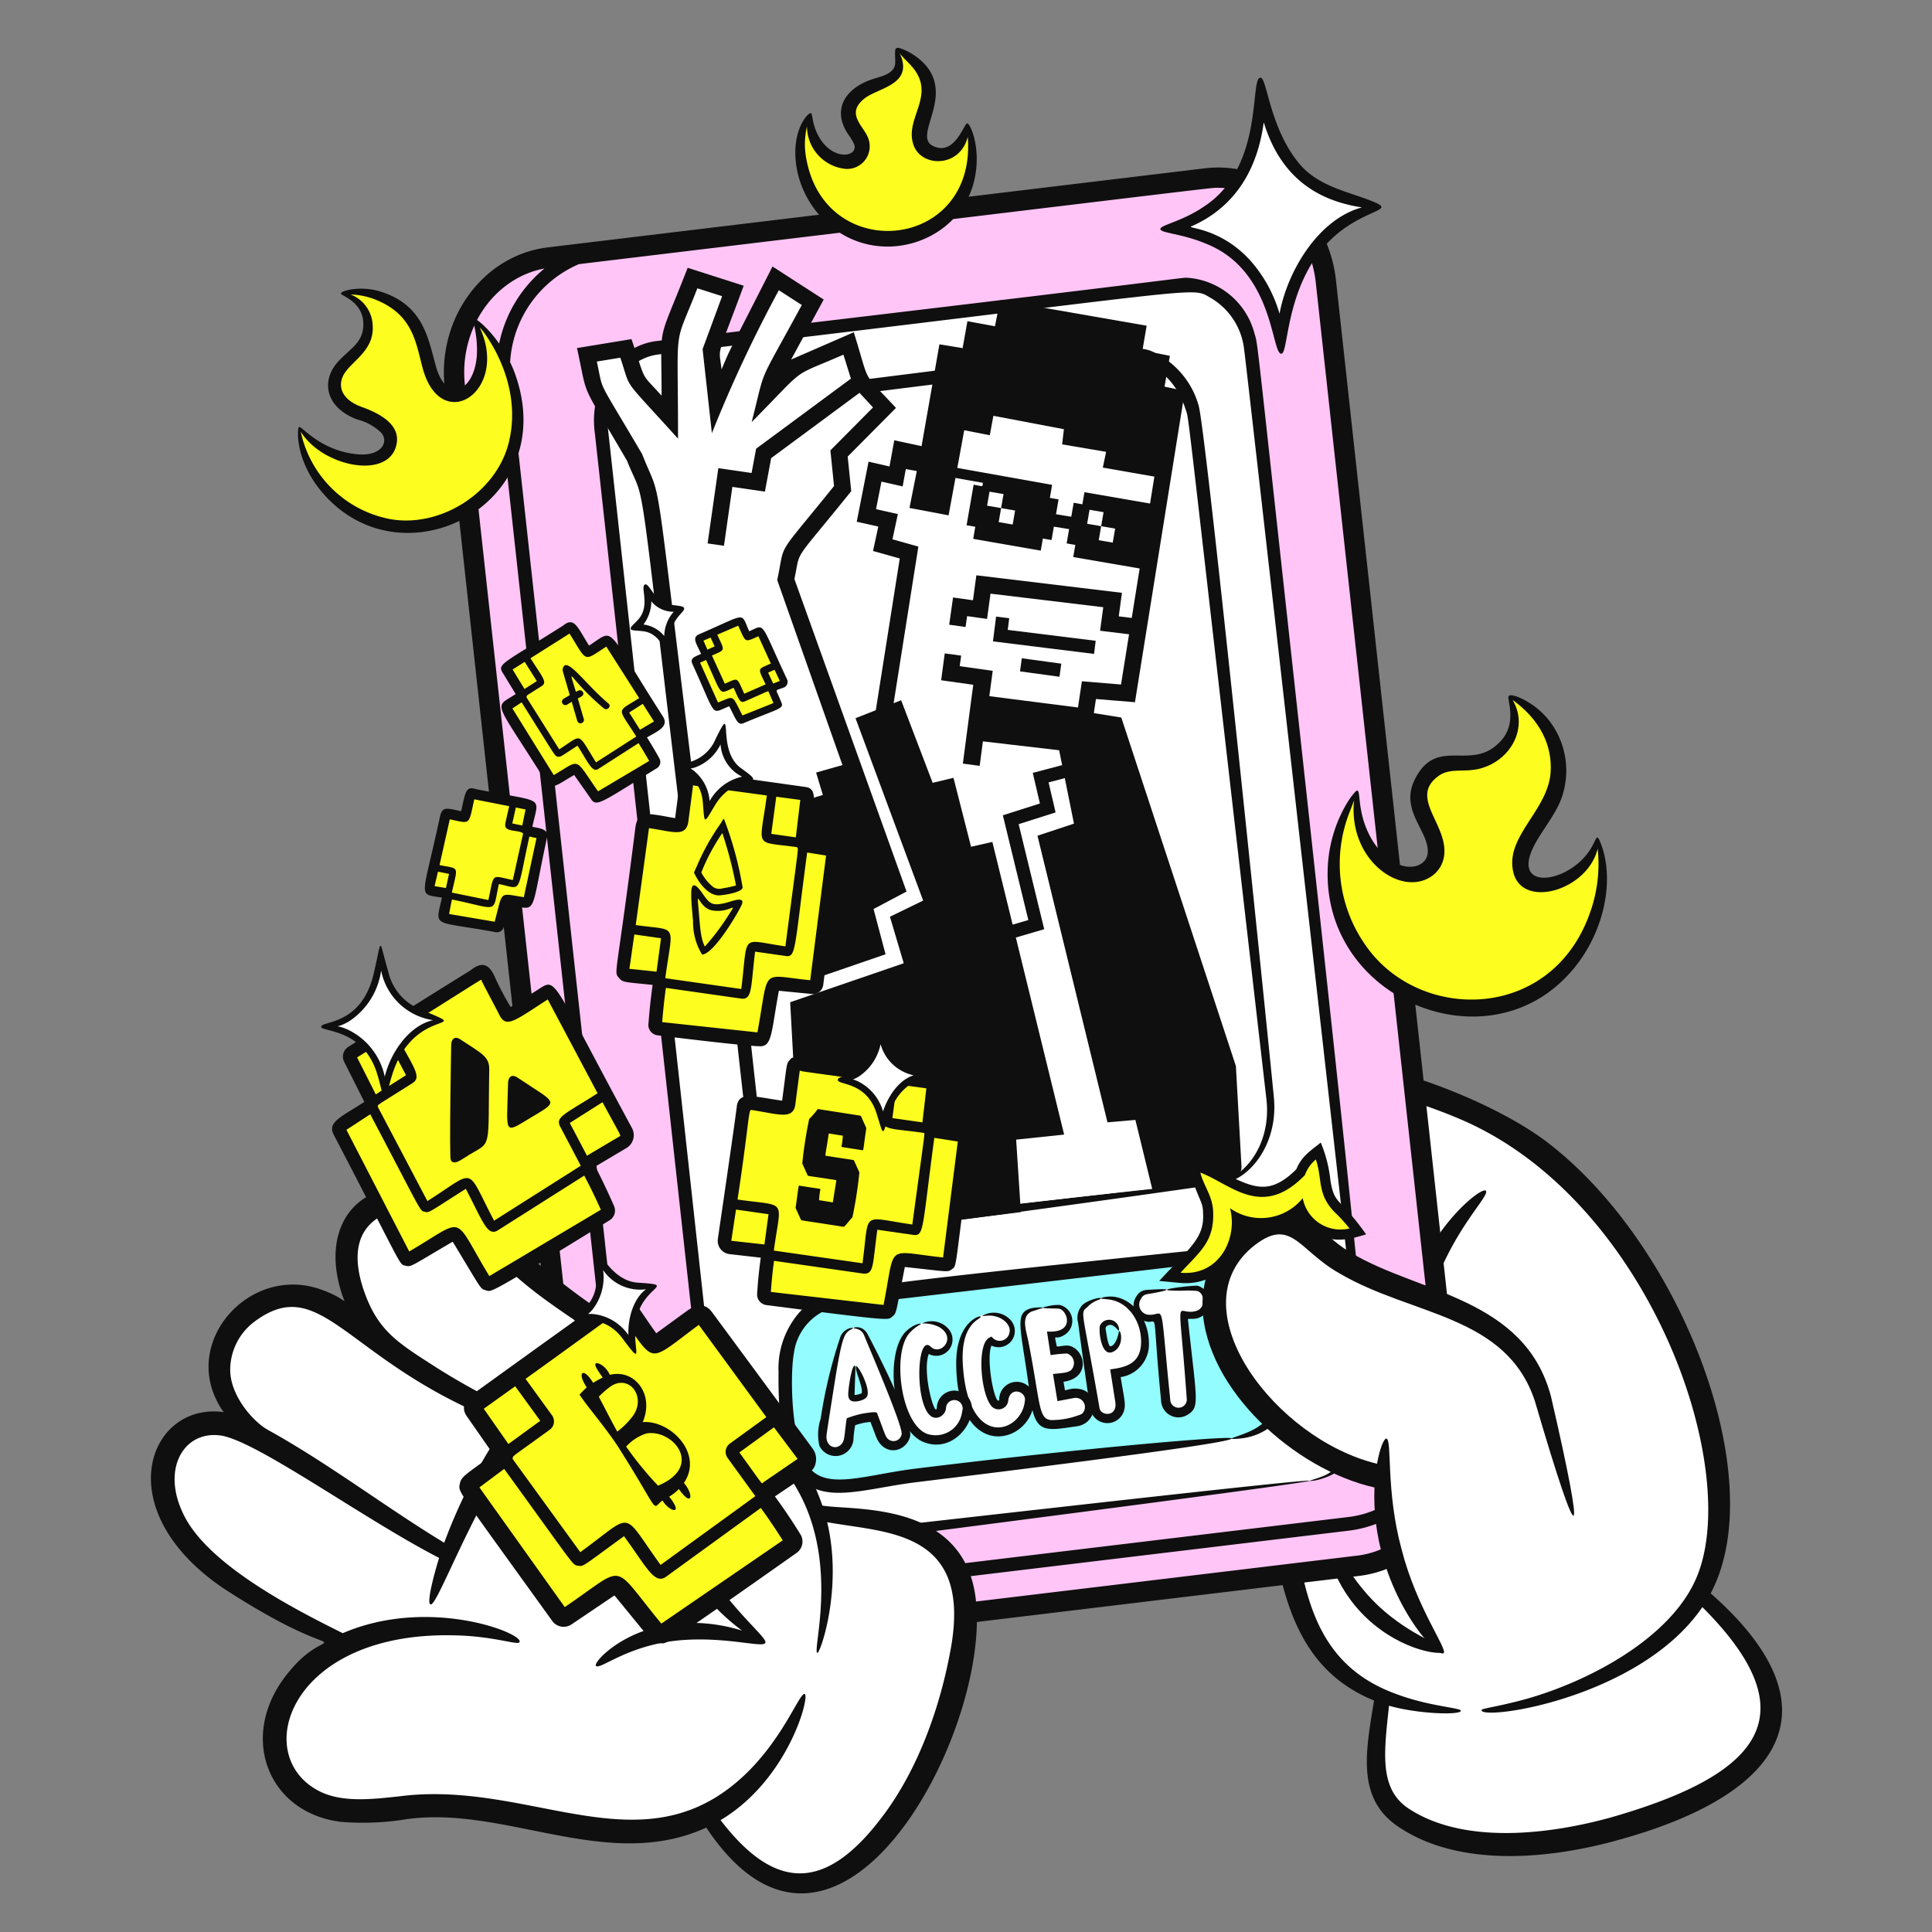 <svg xmlns="http://www.w3.org/2000/svg" width="320" height="320" fill="none"><rect width="100%" height="100%" fill="#808080" stroke="none"/><path fill="#fff" d="M279.345 226.08c1.488 4.584 5.6 21.06 5.134 29.471-.32 5.968-2.585 7.829-2.496 8.734.09.906 2.989 3.36 4.551 4.931 7.105 7.156 7.726 15.832 4.046 21.44-4 6.08-16.464 11.29-23.95 12.466-7.143 1.12-29.148 7.403-37.864-5.237-1.732-2.512-.996-5.534.056-14.366.297-2.509-.268-3.021-1.89-3.808-14.136-6.859-12.03-18.141-14.28-26.704-1.87-7.119-1.838-7.184-2.24-7.776-3.294-4.776-24.16-14.05-23.165-23.696.531-5.12 3.821-7.387 4.032-8.096.2-.677-12.32-15.04 8.493-18.315-1.03-5.175-7.613-9.82 5.066-17.311 3.947-2.331 9.6-1.497 14.176-1.171 6.625.48 12.96 2.789 19.2 5.083 6.841 2.519 9.401 3.613 18.848 10.986 10.137 7.929 18.102 20.502 22.283 33.369z"/><path fill="#0F0F0F" d="M226.39 268.035c-5.731-5.395-7.102-12.394-6.24-12.64.8-.227 2.837 5.574 8.16 10.595 5.323 5.021 11.247 6.704 11.069 7.512-.168.784-7.029.143-12.989-5.467z"/><path fill="#0F0F0F" d="M283.339 263.907c10.135-19.061-5.013-58.147-27.381-74.951-12.531-9.347-43.128-19.638-55.36-11.052a11.551 11.551 0 0 0-4.888 13.139c1.336 3.941 2.532 2.453-.768 3.313-9.075 2.356-12.622 11.909-5.664 18.807-4.664 3.253-4.246 9.894-1.699 14.953 4.431 8.96 21.522 15.752 22.213 19.866 2.054 13.459 3.605 27.917 17.794 33.677-1.421 8.693-2.959 16.411 4.278 21.073 9.946 6.549 24.63 5.272 36.269 2.004 27.766-7.664 36.393-22.167 15.206-40.829zm-16.261 37.043c-10.476 2.946-24.339 4.515-33.379-1.147-5.31-3.2-4.51-9.17-3.633-17.28 4.867 1.398 11.896 1.571 11.896.835.009-.517-5.143-.68-10.8-2.81-14.56-5.35-15.52-18.628-17.565-33.18-1.13-7.055-18.25-12.508-22.626-20.951-2.013-3.91-2.72-8.817 1.232-11.008a25.58 25.58 0 0 0 8.32 2.829l.583-2.461c-5.01-1.461-9.959-3.512-11.533-8.515-1.431-4.245 2.07-8.064 6.349-9.12 9.36-2.342 28.912 6.56 39.99 10.36a36.593 36.593 0 0 0-2.458 6.08l3.226.978c3.52-11.653 10.213-17.49 9.418-18.333-.512-.568-5.309 3.04-8.932 9.029-8.14-3.645-16.14-7.546-24.836-10.12-3.821-1.096-16.556-1.879-12.72-11.079 5.014-12.086 31.768-4.467 43.569.899 30.49 14.037 45.567 57.92 37.695 75.621-4.32 9.786-17.562 16.823-27.882 19.767-4.826 1.356-7.642 1.6-7.616 1.92.032 1.76 26.266-1.94 36.587-17.077 17.898 17.897 9.635 27.68-14.885 34.763z"/><path fill="#FFC5F6" d="M74.914 65.224c-.835-8.069 2.922-16.744 9.974-20.744 9.362-5.315 25.676-3.19 75.232-9.858 19.266-2.592 26.53-4.832 35.658-5.368 10.683-.627 13.046 2.571 16.747 4.931 5.023 3.2 7.122 11.872 7.978 17.773l20.427 192.506s-3.539 9.217-7.851 11.584c-4.312 2.366-115.96 16.048-115.96 16.048s-15.066 1.998-18.781-9.711c-2.747-8.67-1.98 11.901-23.424-197.161z"/><path fill="#fff" d="M99.969 74.504c-2.08-7.058 1.158-13.703 6.701-15.901 4.916-1.949 11.865-2.42 85.528-11.056 0 0 9.856-1.451 12.31 3.752 3.68 7.803 2.547 4.32 21.784 180.461.656 6.001-2.35 11.987-8.73 13.4-.337.075 3.256-.375-87.496 10.577 0 0-6.62-.019-8.56-4-3.844-7.897-.718 12.167-21.537-177.233z"/><path fill="#0F0F0F" d="m242.24 237.841-20.96-191.42c-1.253-11.436-10.911-19.84-21.722-18.544L90.772 40.968c-10.697 1.28-18.376 11.68-17.12 23.181l20.96 191.421c1.154 10.541 9.519 18.675 19.52 18.675 1.615 0-5.449.8 110.984-13.224 10.701-1.288 18.381-11.688 17.124-23.181zM95.884 43.751C206.798 30.4 200.353 31.11 201.75 31.11c8.392 0 15.227 6.943 16.182 15.67l20.608 188.24c-.969 8.384-7.102 15.268-15.18 16.241l-99.431 11.967c-9.697 1.163-18.161-6.516-19.269-16.64L84.624 63.572a18.88 18.88 0 0 1 11.26-19.824v.002zM224.718 257.67l-108.787 13.098c-9.021 1.085-16.931-6.08-17.97-15.563L77.004 63.784c-1.017-9.303 4.83-17.74 13.18-19.314a21.678 21.678 0 0 0-7.794 19.347l20.037 183.024c1.245 11.37 10.838 19.943 21.769 18.624l99.432-11.966a19.556 19.556 0 0 0 9.177-3.79 19.56 19.56 0 0 0 6.131-7.81c-.677 8.107-6.495 14.846-14.218 15.776v-.005z"/><path fill="#0F0F0F" d="M213.142 101.656c-5.179-47.22-4.8-44.496-5.358-46.423a12.386 12.386 0 0 0-11.04-9.22c-1.46-.036 4.604-.449-87.967 10.471-6.381.752-11.281 7.412-10.26 15.183 0 0 18.559 168.929 19.116 173.569a13.231 13.231 0 0 0 8.752 11.048c2.282.569 4.665.595 6.959.079.16-.018 83.68-10.709 83.625-11.112-.057-.463-84.64 9.344-87.053 9.44-5.353.205-9.572-4.571-10.156-9.738a531708.947 531708.947 0 0 1-19.015-173.531c-.877-6.752 3.264-12.112 8.296-12.707 93.323-11.051 87.967-11.331 91.541-9.341a11.302 11.302 0 0 1 5.494 8.603c.05.371-.608-6.326 19.696 174.019a12.089 12.089 0 0 1-6.009 12.212c-1.667.824-4.075 1.241-2.02 1.019a10.775 10.775 0 0 0 8.161-6.965c1.484-3.651 2.705 4.406-12.762-136.608v.002z"/><path fill="#0F0F0F" d="M198.523 67.139a13.978 13.978 0 0 0-6.56-8.35c-3.904-2.053-1.079-1.826-70.109 6.742-4.952.616-8.533 5.032-9.542 9.997a19.89 19.89 0 0 0-.098 6.997c12.87 117.454 12.016 110.432 12.826 112.94 2.2 6.81 7.502 9.834 11.83 9.381 12.787-1.341 61.144-8.139 62.547-8.384 13.631-2.366-40.677 4.229-62.72 6.32-3.446.32-7.753-2.187-9.584-7.968-.699-2.208.346 5.815-12.669-112.536a17.995 17.995 0 0 1 .061-6.283c.8-3.96 3.584-7.722 7.616-8.234 68.448-8.675 64.867-7.944 66.029-7.82 3.2.34 6.642 2.908 8.227 7.873.651 2.039-.358-4.982 13.381 114.24.72 6.24-2.302 11.397-6.206 13.168-1.231.557-2.916.885-1.448.763 4.302-.107 9.609-5.98 8.905-14.048-.305-3.515-11.237-110.89-12.486-114.798z"/><path fill="#92FCFF" d="M130.303 229.812c0-19.649 3.985-12.555 69.661-21.86a10.02 10.02 0 0 1 5.308.203c12.495 5.289 12 26.409.3 29.744-3.16.901 5.584-.901-64.565 8.16 0 0-7.023 1.713-8.669-3.551a40.62 40.62 0 0 1-2.035-12.696z"/><path fill="#fff" d="M149.84 235.94c-.283-.623-.688-1.186-.936-1.823-.383-.981-.373-2.08-.752-3.064a20.555 20.555 0 0 0-1.36-2.355c-1.074-1.965-2.843-9.086-5.482-8.829-2.421.235-3.2 6.735-3.101 6.547-.062.16-2.4 10.191-1.875 12.136.632 2.3 3.239 2.447 4.173.053 1.539-3.947-1.392-2.926 3.531-3.91.632-.127.821.054.912.712.912 6.523 6.375 3.793 4.89.533zm-6.49-5.28c-.275 1.016-2.483 1.8-2.437-.81-.004-1.192.19-2.376.575-3.504a.26.26 0 0 1 .112-.09c.044-.02.093-.027.141-.02a.263.263 0 0 1 .214.174c.445 1.227 1.749 2.936 1.395 4.25z"/><path fill="#fff" d="M151.425 236.96a4.918 4.918 0 0 0 4.521 1.524 4.897 4.897 0 0 0 3.68-3.04c1.578-3.46-1.613-5.404-3.081-3.964-.925.907-.716 3.28-1.749 2.451-2.623-2.104-1.895-9.944-1.072-10.229.333-.115 2.421.826 3.374-.739.954-1.565-.718-4.106-3.393-3.954-6.538.362-6.776 12.392-2.28 17.951z"/><path fill="#fff" d="M163.529 223.431c-1.12 7.38 1.97 10.734 2.578 8.619.062-.215 0-2.517 2.107-2.49a2.811 2.811 0 0 1 2.488 2.656c.019.442-.066.882-.248 1.285a5.352 5.352 0 0 1-2.02 2.558 5.353 5.353 0 0 1-3.131.908 8.637 8.637 0 0 1-3.323-1.327c-2.377-2.08-4.785-12.374-1.454-16.267 3.555-4.16 8.653.034 6.705 2.342-1.849 2.197-3.312-.848-3.702 1.716zm6.28-2.703c.616 6.56 1.094 6.795 1.11 8.371a4.992 4.992 0 0 0 .596 3.128c.422 1.11.692 2.854 2.004 3.49a8.338 8.338 0 0 0 5.703-.685c.782-.376.973-.699.909-1.735-.082-1.34-.354-2.089-1.744-2.332-2.914-.508-2.468 1.54-3.14-2.116-.201-1.102 3.311-.296 3.504-2.929.106-1.431-1.108-2.81-3.868-2.338-.271.047-.349-.019-.396-.257-.268-1.383-.369-1.698-.297-1.872.35-.828 4.632-.05 2.453-3.943-.89-1.587-2.544-1.182-4.54-.752a2.485 2.485 0 0 0-2.131.887 2.487 2.487 0 0 0-.494 2.254c.045.314.632 3.118.331.829zm18.351-3.141c-2.755-4.307-7.963-2.838-9.045-.277-.4.947-.081 2.509.346 4.999 1.894 11.067 2.33 11.716 3.342 12.211a1.852 1.852 0 0 0 2.447-.987 3.79 3.79 0 0 0-.034-1.991c-1.398-7.445.715-2.369 3.499-6.109 1.7-2.294 1.004-5.396-.555-7.846zm-3.344 5.141c-1.896 2.819-2.651-4.307-1.48-3.493 1.528-.555 2.904 1.366 1.472 3.493h.008z"/><path fill="#fff" d="M191.84 218.24c1.152 11.096 1.2 12 1.574 13.504.758 3.04 3.214 2.259 3.795.48.616-1.883-.563-2.287-1.009-13.803-.063-1.616 2.542-.042 3.387-1.668.185-.453.258-.945.212-1.433a3.04 3.04 0 0 0-.473-1.37c-1.259-1.382-9.037-.179-10.043.448-1.523.951-1.562 3.746.664 3.858.173.001 1.872-.189 1.893-.016z"/><path fill="#0F0F0F" d="M132.409 217.365a14.121 14.121 0 0 0-3.458 9.905c-.283 25.81 9.515 19.853 22.739 18.24 47.2-5.76 52.36-6.926 52.32-7.265-.065-.557-28.065 1.984-52.588 5.035-8.18 1.018-14.828 3.704-17.64-.57-2.813-4.273-2.925-15.04-2.298-18.497a9.12 9.12 0 0 1 7.733-7.919l62.821-7.36c11.488-.32 16.289 21.842 5.736 27.759-2.154 1.208-5.559 1.811-2.661 1.6 15.728-1.175 12.725-33.267-4.507-31.475-67.192 6.971-64.632 6.86-68.197 10.547z"/><path fill="#0F0F0F" d="M141.643 236.069a18.63 18.63 0 0 0-.275 2.156 2.969 2.969 0 0 1-5.648 1.248 8.312 8.312 0 0 1 .211-4.504 79.435 79.435 0 0 1 3.28-13.59c.555-1.368 2.064-1.566 2.091-1.397.01.058-.205.122-.539.331-.922.581-1.315 1.327-2.373 7.773-.025.16-1.483 9.291-1.501 9.725-.081 1.933 1.706 2.418 2.56 1.28.378-.499.377-.866.586-2.61.194-1.616.181-1.616.363-1.622a15.375 15.375 0 0 1 2.413-.709c2.829-.488 2.4-.142 2.581.24 1.306 3.45 1.261 3.512 1.661 3.925a1.373 1.373 0 0 0 1.356.311 1.37 1.37 0 0 0 .927-1.037c.331-1.132-5.354-14.276-6.195-16.38-.517-1.296-1.719-1.084-1.732-1.246-.012-.162 1.498-.451 2.273.984 1.091 2.021 7.679 14.805 7.047 17.042-.732 2.625-4.404 3.35-5.688-.192-.148-.41-.799-2.114-.87-2.274a9.486 9.486 0 0 0-2.528.546z"/><path fill="#0F0F0F" d="M160.783 232.197a2.903 2.903 0 0 0-3.664-1.709 2.903 2.903 0 0 0-1.224.822c-.443.501-.7 1.14-.726 1.808-.186 2.024-2.504-5.577-1.338-8.857a2.689 2.689 0 0 0 3.346-4.064 3.687 3.687 0 0 0-4.48-.984 5.671 5.671 0 0 1 2.776.548c3.144 1.752.331 4.904-1.311 3.3-2.72-2.656-2.755 13.547 1.527 11.609.305-.15.563-.383.742-.673.18-.289.275-.623.274-.964a1.372 1.372 0 0 1 .625-.925 1.392 1.392 0 0 1 1.105-.163 1.387 1.387 0 0 1 .927 1.821 4.416 4.416 0 0 1-3.903 3.929 4.416 4.416 0 0 1-1.965-.225c-4.396-1.793-5.735-13.573-2.832-16.688 1.003-1.134 1.904-1.387 1.846-1.512 0-.073-1.005-.037-2.278 1.093-3.695 3.158-2.767 16.187 2.72 18.478 5.187 2.053 8.987-3.824 7.833-6.644z"/><path fill="#0F0F0F" d="M171.285 232.201c-.663 7.2-12.781 9.981-12.906-6.251-.053-7.062 4.021-8.12 4.042-7.889.259.451-3.352.782-2.949 7.857.824 14.453 9.802 11.402 10.275 6.119.311-1.549-2.414-2.512-2.747-.077a1.611 1.611 0 0 1-.916 1.321 1.602 1.602 0 0 1-1.601-.137c-1.992-1.498-2.822-10.432-.64-11.568.464-.242.293-.267.672.107a1.636 1.636 0 0 0 1.664.288c.279-.107.52-.288.703-.525.182-.235.297-.515.331-.811.28-1.165-1.293-2.88-3.707-2.72-.509.034-.788.099-.81.035a3.749 3.749 0 0 1 4.682.682 2.69 2.69 0 0 1-.024 3.664 2.696 2.696 0 0 1-3.656.248c1.105.176.416-.242.26 1.481-.308 3.439 1.04 8.935 1.551 7.831a2.887 2.887 0 0 1 .883-2.165 2.9 2.9 0 0 1 3.346-.497 2.907 2.907 0 0 1 1.475 1.815c.106.388.131.794.072 1.192z"/><path fill="#0F0F0F" d="M178.4 236.23c-5.395.783-6.997 1.301-7.783-4.931-1.355-10.744-2.734-13.6-.132-14.507.64-.303 3.409-.362 1.68 0-1.205.445-1.12.337-1.44.509-1.624.886-.741 3.088-.356 5.07 1.994 10.282 1.6 12.64 3.741 12.84 1.733.005 3.45-.336 5.05-1.003a1.518 1.518 0 0 0-1.168-2.666c-.17.019-2.667.498-2.827.528-.036 0-.023-.073-.036-.107l-.718-4.381c1.467-.177 2.35-.16 2.984-.64a1.67 1.67 0 0 0-.64-2.757c-.919.033-1.835.122-2.742.268l-.6-3.914c4.763.344 3.376-3.547 2.001-3.773-.272-.083-4.24.032-1.965-.385a6.435 6.435 0 0 1 2.098-.232 2.71 2.71 0 0 1 2.008 2.107 2.72 2.72 0 0 1-1.048 2.717c-1.909 1.34-1.96-.536-1.488 1.963.064.235 1.05-.125 1.92-.063 2.693.415 3.958 5.293-.768 5.991h-.024c.01.03.213 1.205.219 1.235.04.232-.056.19.37.112a4.237 4.237 0 0 1 2.483-.059c3.006.965 2.502 5.595-.819 6.078z"/><path fill="#0F0F0F" d="M186.112 233.846a2.89 2.89 0 0 1-2.755 1.869 2.88 2.88 0 0 1-2.677-1.978c-.683-3.84-1.893-13.07-2.117-14.667a3.116 3.116 0 0 1 .747-2.947c.85-.8 3.04-1.362 3.04-1.062.047.16-.827.214-1.907 1.092-1.635 1.77-1.467-1.12 1.69 17.159.332 1.28 3.03 1.363 2.585-1.183-.091-.52-.64-4.089-.837-5.321 2.88-.349 5.039-1.12 5.12-4.408.08-3.36-1.968-6.643-5.169-7.139-.912-.141-1.44-.104-1.453-.205-.016-.075.491-.293 1.496-.309 3.029-.051 6.342 3.018 6.424 7.666a5.482 5.482 0 0 1-4.682 5.678c.599 3.704.912 4.576.495 5.755z"/><path fill="#0F0F0F" d="M196.688 234.338a2.875 2.875 0 0 1-3.956-.953 2.89 2.89 0 0 1-.425-1.426c-1.718-17.788-.105-11.584-3.28-13.416a2.702 2.702 0 0 1-.8-3.831c.717-1.171 1.591-1.051 2.677-1.12 3.04-.179 3.15.031.072.599-1.064.195-1.566.107-2.002.952a1.69 1.69 0 0 0 1.33 2.627c2.72.16 1.739-3.447 3.52 14.017a1.379 1.379 0 0 0 2.312 1.013c.264-.245.421-.583.438-.942-1.374-19.407-1.984-13.626 1.623-14.746 1.533-.48 1.393-3.04 0-3.304a20.093 20.093 0 0 0-2.597-.024c-6.198.018 1.968-.92 2.757-.825a2.79 2.79 0 0 1 1.602 1.223c.364.593.494 1.3.364 1.983a2.795 2.795 0 0 1-2.998 2.27c-.191.005-.381.02-.57.045 1.45 13.627 2.019 14.575-.067 15.858zm-12.752-11.343c1.059-.23 1.395-2.515 1.395-2.515.398-.21.894 2.706-1.106 3.475-1.92.738-2.304-3.84-2.012-4.449a1.659 1.659 0 0 1 3.089.342c.098.31.063.496 0 .517-.144.091-.436-.65-1.201-.891-.384-.12-1.069.126-.972.681.154.885.41 2.853.807 2.84zm-41.746 9.075c-2.026.388-1.717-1.089-1.621-2.097.061-.648.545-3.861.995-3.767.213.047.069 1.319-.022 4.836.361.052 1.315-.287 1.153-.304.274-.332-.397-2.24-.531-2.636-1.642-4.817 2.181 1.344 1.48 3.117-.192.488-.941.752-1.454.851z"/><path fill="#fff" d="M203.477 31.78c-3.346 4.063-10.263 5.383-7.911 6.24 4.791 1.75 8.346.938 12.5 8.778a53.763 53.763 0 0 0 4.137 7.459 25.83 25.83 0 0 1 9.821-17.235 13.077 13.077 0 0 1 4.48-2.287c2.282-2.198-11.234-.43-15.538-13.843-2.83-8.814-2.489-.222-2.832 1.306a23.03 23.03 0 0 1-4.657 9.582z"/><path fill="#0F0F0F" d="M226.666 33.091c-3.709-1.413-8.448-2.349-11.485-6.011-4.96-5.971-5.312-14.354-6.434-14.206-1.798.07.698 14.867-9.368 21.36-3.579 2.459-7.299 3.062-7.18 3.718-.01.64 3.584.75 7.441 2.368 11.507 4.454 10.891 18.55 12.64 18.269 1.261-.293.575-13.293 9.863-20.38 5.193-3.904 9.344-3.312 4.523-5.118zm-14.738 18.87a22.72 22.72 0 0 0-4.705-8.659c-5.188-5.857-11.17-5.419-9.786-5.859 7.309-3.241 10.88-9.63 11.877-17.187 2.536 8.273 7.934 12.84 16.265 14.094-7.107 1.917-12.286 10.33-13.651 17.611z"/><path fill="#fff" d="M117.617 301.686c2.08 1.25 4.011 6.666 10.938 8.973 5.934 1.978 10.368.013 14.187-3.614a49.876 49.876 0 0 0 13.968-24.013c1.902-7.693 7.909-17.299-.629-26.4-5.424-5.779-12-4.782-17.61-5.774-6.478-1.146-.278-4.095-12.737-13.543a203.254 203.254 0 0 0-16.935-11.379c-3.84-3.2-4.816-2.601-15.883-11.176-16.173-12.529-20.336-17.704-29.59-15.44-2.842.696-4.903 1.637-5.744 6.466a22.52 22.52 0 0 0 2.531 14.764c-3.128-1.505-5.584-4.257-8.848-5.44-5.349-1.92-11.813 1.391-13.891 6.684a13.747 13.747 0 0 0 4.499 15.27c-13.458-5.075-18.218 5.09-13.358 14.346 4.836 9.212 16.03 14.142 27.958 20.649-2.138 2.975-6.202 4.072-8.365 7.028-1.681 2.299-3.552 9.339-2.37 12.996 1.76 5.415 8.404 7.986 13.618 7.968 3.738-.013 7.424-.856 11.155-1.093 11.988-.758 23.557 4.744 35.653 4.49 9.882-.202 8.978-3.25 11.453-1.762z"/><path fill="#0F0F0F" d="M115.909 257.92c-5.963-10.786-3.477-16.64-4.738-16.853-1.726-.381-4.094 17.227 11.735 29.014a27.755 27.755 0 0 0-10.88-1.164c-8.791.865-13.8 6.437-13.325 6.99.64.778 5.061-3.339 13.6-4.195 7.762-.749 14.16 1.32 14.448.39.579-.768-5.963-5.584-10.84-14.182z"/><path fill="#0F0F0F" d="M161.641 265.053c-1.79-16.544-20.28-14.811-25.43-15.68-5.023-14.813-16.212-17.803-39.116-33.912-11.373-8.101-18.408-16.517-26.865-18.387-9.892-2.256-17.612 5.158-13.552 17.411.71 2.024.827.562-3.84-1.014-11.291-3.727-22.096 8.038-16.995 18.4.939 1.92 1.366 2.048 1.139 2.013-12.32-1.639-19.247 16.047-.044 29.144 21.772 14.193 18.572 4.865 11.27 13.475-9.063 10.352-4.212 23.725 8.267 25.254a44.74 44.74 0 0 0 10.153-.331c16.624-2.749 33.792 8.859 50.355 1.28 21.511 32.334 47.127-15.458 44.658-37.653zm-123.5-38.606a9.991 9.991 0 0 1 4.198-7.68c11.188-8.136 15.228 7.256 41.44 17.12a88.803 88.803 0 0 0-10.205 19.64c-9.728-5.898-19.112-13.112-29.207-18.696-2.465-1.364-6.492-5.898-6.225-10.384zm119.446 46.003c-1.693 9.866-5.416 20.493-11.439 28.434-9.32 12.393-17.677 12.48-26.798.587 11.254-6.72 14.835-20.554 13.933-20.887-1.004-.401-4.749 11.053-14.88 17.204-15.541 9.384-32.409-2.792-52.19-.268-4.32.466-9.449 1.106-13.254-.809-11.61-5.816-5.07-26.344 21.931-25.853 6.847.077 10.903 1.72 11.15 1.133.898-1.378-14.854-7.68-29.266-1.487-8.21-4.057-22.39-11.406-26.354-19.629-3.758-7.579.026-13.919 6.064-13.119 5.855.758 23.928 13.968 36.245 20.28-.406 1.288-2.215 7.462-1.426 7.705.946.288 4.59-9.859 11.124-21.309 6.492-11.464 12.972-20.104 12.2-20.757-.46-.388-4.52 3.447-9.245 9.951a112.344 112.344 0 0 1-13.63-7.456c-6.092-3.922-9.36-5.92-11.628-12.838-1.533-4.77-1.425-9.44 2.987-11.92 5.55-2.677 11.703 1.468 16.607 5.238 10.16 7.955 3.813 4.979 37.368 26.117 6.169 3.886 11.2 6.984 15.2 14.349 6.694 12.209 2.187 26.427 3.101 26.655.441.112 4.252-10.591 1.622-21.649 9.699 1.781 23.725 1.266 20.578 20.328z"/><path fill="#fff" d="M112.319 121.6c2.08 14.978 2.04 15.84 3.005 17.6 2.9 5.315 14.057 6.49 19.931 3.707a11.398 11.398 0 0 0 6.781-9.966 18.288 18.288 0 0 0-1.167-5.335c-12-36.704-11.496-29.17-9.334-37.352a48.455 48.455 0 0 0 7.609-8.347 2.638 2.638 0 0 0 .615-2.4c-.915-7.897-1.76-3.134 5.6-10.665 1.177-1.207.993-2.27-.352-3.242-2.011-1.454-2.437-.96-3.063-4.48a18.899 18.899 0 0 0-1.377-4.456 103.61 103.61 0 0 0-11.456 5.216c-.33-1.483 1.261-3.866 1.829-5.226 3.536-8.448 6.27-5.92-3.253-10.116a231.982 231.982 0 0 1-8.563 18.72 21.192 21.192 0 0 1-1.28-7.863c.3-1.6.732-1.024 3.2-8.843.257-.816.27-.554-6.704-1.987a42.054 42.054 0 0 0-3.604 21.515c-1.814-2.789-5.336-3.573-6.592-7.912-.42-1.454-.705-1.942-2.323-1.696-3.926.6-3.99.562-4.235.771-1.12.96 2.451 8.512 3.435 10.216 8.447 14.661 4.023-.312 11.298 52.141zm69.819 10.291c-1.078-5.245-4.099-5.551-8.96-3.248-.675.32-.771.582-.683 1.232.177 1.326.437 2.64.776 3.934-6.042 2.379-5.92 2.099-5.701 2.944 4.261 16.2 4.16 15.4 3.912 15.802a15.155 15.155 0 0 1-4.296 1.736c-.915.248-1.246.464-1.346 1.505-.16 1.704.064 3.421.66 5.026l1.096 38.706 24.918-2.88c1.674-4.101 3.731 3.768-10.376-64.757z"/><path fill="#fff" d="M154.76 72.376c-.181 1.337-.711 3.019-2.058 3.09-1.017.054-3.102-1.69-3.777 1.17a6.705 6.705 0 0 1-.589 2.071c-5.298.256-2.24-2.56-4.607 6.66 5.232 1.633 2.871.1 2.351 4.682-.061.538 4.149.898 4.592 1.666.377.653.371-.072-3.01 18.266-.814 4.422-.913 6.105 1.6 12.497 8.416 21.44 7.04 21.693 11.667 25.255 1.821 1.401 4.32 2.324 5.034 4.507.373 1.136.378 1.856 1.666 1.901a9.647 9.647 0 0 0 4.249-1.199l-4.48-16.825c1.295-.348 5.664-1.828 6.179-2.584.578-.845-.294-3.645-.894-4.816 8.722-1.624 3.03-.744 6.16-9.341 1.525-4.191 1.541-4.44 1.957-4.719.768-.512 5.382.269 6.275.44 1.867-17.632 3.784-18.788 5.44-33.579.723-6.491-.014-7.718-8.237-12.683-4.27-2.58-5.621-3.069-11.385-3.438-8.191-.524-17.093-.714-18.133 6.979z"/><path fill="#0F0F0F" d="m181.21 108.307-16.745-2.076.521-4.104 2.172.276-.245 1.926 14.566 1.805-.269 2.173zm-11.967.723-.296 2.171 6.539.892.296-2.17-6.539-.893zm21.224-23.567.345-2.005-11.189-1.938-.348 2.005-1.44-.25-.4 2.31-2.527-.414.426-2.456-1.44-.25.365-2.16-24.701-4.407-.295 1.66 13.538 2.413c-.13.743.19.607-1.538.307l-1.166 6.72 1.44.25-.346 2.003 11.191 1.95.347-2.002 1.44.248.384-2.218 2.526.411-.411 2.367 1.44.25-.347 2.004 11.198 1.931.348-2.003 1.44.248 1.164-6.72-1.444-.254zm-40.316 62.201-18.574-51.762c1.12-5.203-.552-2.177 9.413-14.545l-.587-5.736 8-8.058c-5.85-6.312-4.178-3.509-6.989-12.531l-10.375 4.518 5.392-9.936-8.48-5.473c-8.275 16.267-6.747 13.12-8.44 17.04-.443-4.01-.985-1.237 3.668-13.856l-9.28-2.967c-5.191 13.33-4.32 8.496-4.32 21.178-3.623-4.016-2.455-1.954-4.984-9.368l-9.028 1.483c1.964 8.922.21 4.763 8.301 18.69 3.429 8.582 1.219-4 10.765 75.028l5.01-.841 2.332 9.773 7.61-2.335 1.41 5.479 15.68-5.386-1.986-7.499 5.462-2.896zm-43.788-72.435c-7.727-13.183-6.322-9.941-7.51-15.344l3.889-.64c1.941 5.688-.064 2.737 9.563 13.416 0-20.018-.83-14.548 3.2-24.91l4.101 1.31-3.234 8.77 1.538 13.92a224.037 224.037 0 0 1 11.091-23.68l3.802 2.452c-7.597 14.002-5.818 9.666-8.304 19.387 9.513-9.6 6.041-7.177 15.2-11.165l1.238 3.972-15.701 11.603-.75 4.02-5.506-.8-1.779 12.468 2.71.385 1.391-9.75 5.393.784 1.034-5.546 14.632-10.814 2.24 2.416-7.061 7.114.603 5.904c-9.92 12.32-7.976 8.896-9.412 15.57l10.806 30.649-4.365 1.237 1.12 3.716-5.005 1.492 1.512 4.713-4.678 1.559-1.76-3.898-5.878 1.584-1.012-3.52-3.926 1.402c-7.614-61.653-5.675-50.832-9.182-59.776z"/><path fill="#0F0F0F" d="m205.619 193.001-.915-16.426-18.981-57.729-4.549-.735.348-2.332 6.464.528 8.26-51.543-3.36-.725.882-5.102-4.544-.896.698-4.093-24.274-4.227-.853 4.32-4.558-.837-.8 4.458-3.84-.632-2.959 16.868-4.52-.972-.788 4.339-3.469-.8-1.957 9.952 3.568.8-.87 4.045 4.427 1.241-3.968 25.13-3.36 1.323 11.2 30.207-5.501 2.676 2.288 7.706-18.81 6.453 1.965 35.966a3.086 3.086 0 0 0 3.099 2.922c.308 0-1.881.261 33.144-4.128l-.78-12 7.95-.835-8-32.64 4.698-1.376-4.232-17.397 6.116-1.952-1.16-4.968 2.684-.709 1.52 7.539-6.044 2 11.594 47.472 4.624-.397 2.933 12.024 12.909-2.196a2.081 2.081 0 0 0 1.721-2.322zm-27.073-75.819-14.682-1.875.563-4.197-5.472-.771.243-1.748-2.72-.364-.595 4.443 5.322.752c-.552 4.061-1.189 8.995-1.725 13.056l2.786.368.534-4.053 12.627 1.472.496 2.466-4.865 1.28 1.184 5.072-6.138 1.956 4.222 17.348-2.6.761-3.36-13.699-3.529.8-2.911-11.419-3.449.829-5.218-13.676-1.246.492 4.096-25.941-4.293-1.205.899-4.18-3.616-.814.899-4.566 3.508.8.8-4.38 1.83.396-1.498 7.546 6.479 1.224 2.59-14.092 4.237.828.59-3.221 11.68 2.22-.288 2.51 7.28 1.24-.545 2.61 8.541 1.492-3.751 23.409-2.15-.262.528-3.9-24.114-2.902-.561 4.135-3.298-.463-.64 4.511 2.712.381.253-1.8 3.307.462.571-4.187 18.677 2.249-.528 3.895 4.8.587-1.333 8.32-6.477-.536-.652 4.341z"/><path fill="#fff" d="m163.897 81.435-.402 2.319 2.319.402.403-2.318-2.32-.403zm1.917 2.723-.401 2.32 2.319.4.401-2.318-2.319-.402zm14.652.274-.402 2.32 2.321.402.401-2.32-2.32-.4v-.002zm1.92 2.722-.401 2.32 2.319.402.401-2.318-2.319-.404z"/><path fill="#FDFE1F" d="M86.651 227.011c1.933-1.42 15.947-11.652 15.776-11.84 5.725 6.488 4.973 8.939 6.917 7.051.96-.931 5.177-4.64 6.483-4.341 2.538.571 11.926 16.501 17.539 22.592.52.563.557.904-.105 1.45-6.28 5.184-6.541 5.22-6.551 5.852-.013.7 1.298 1.738 4.035 6.684 1.589 2.87-10.992 7.257-16.468 12.998a16.37 16.37 0 0 1-2.437 2.093c-4.296 3.013-6.954-6.029-9.528-6.586-.994-.216-1.359.184-7.957 4.114-.874.521-1.363.553-2.213-.525-3.019-3.821-12.574-16.587-14.488-19.933a.57.57 0 0 1 .091-.8c3.399-3.949 4.864-3.457 5.303-4.603.669-1.742-7.595-6.286-3.131-9.746 2.144-1.662 4.312-2.684 6.734-4.46zm-12.517-92.132c-.275.259-.066-.346-2.927 11.491-.48 2.002 2.119.835 2.63 1.954.11 1.197.07 2.402-.12 3.589 2.788.881 8 1.798 8.64 1.508.516-.232 1.28-3.136 1.404-3.646.616-2.517 3.288 1.76 4.011-1.976 1.534-7.92 2.258-9.85.87-10.186-1.641-.398-1.643 1.056-.985-4.201-8.936-2.383-9.83-2.429-10.272-.117-.52 2.693-1.92.333-3.251 1.584zm34.994-15.395c.086.571-.629.783-2.738 2.125-.281.178-.32.312-.131.597 1.976 3.097 2.133 3.229 2.098 3.621-.092.974-8.423 5.376-9.28 5.819-.397.206-.597.192-.922-.264-3.281-4.627-2.11-4.33-5.069-2.434-.876.562-1.419.595-2.252-.608-.986-1.424-6.818-10.4-6.794-11.4.033-1.291 3.149-1.014 1.897-2.803-1.195-1.712-1.888-2.515-1.903-3.294-.013-.568.465-1.181 1.025-1.084 3.99-1.684 8.211-7.408 10.24-4.872 2.189 2.732 2.319 3 2.602 3.021.208.016.16 0 2.72-1.825a69.933 69.933 0 0 1 8.507 13.401zm9.813-15.411c-4.983 1.571-2.48 2.298-2.266 3.914.16 1.264-1.187.912-1.254 1.552-.02.187-.144-.176 2.587 6.102 1.12 2.573 2.208.307 3.099.832.234.138.237.214 1.45 2.432.379.696 5.2-1.6 5.908-1.968.684-.358.468-.47-.598-2.786 3.062-1.564 2.227-.625.17-4.976-2.463-5.2-1.712-4.737-3.829-4-.298.106-.4.061-.555-.182-1.84-2.875-.602-2.216-4.712-.92zm-60.903 70.872c-.046.32-.115.043 3.464 7.568-4.826 3.888-5.085 4-5.239 4.438-.566 1.628 4.288 8.287 5.6 10.789 1.703 3.245 3.828 10.131 5.969 10.4 2.08.263 6.33-5.416 8.044-2.846 3.048 4.571 4.682 7.857 6.444 6.945.88-.454.48-1.297 3.633-2.993 14.431-7.752 14.543-7.778 14.741-8.367.334-.984-1.093-1.808-3.413-7.321-.222-.53-.16-.755.38-1.071 4.587-2.66 6.012-3.52 5.964-4.75-.043-1.134-11.606-21.626-12.195-22.659-.408-.719-.714-.773-1.344-.48a54.05 54.05 0 0 0-6.208 3.438l-4.31-7.2c-16.581 10.28-21.421 13.352-21.53 14.109z"/><path fill="#0F0F0F" d="M104.662 186.817c-13.376-24.723-12.445-24.912-15.4-23.009 0 0-4.655 2.964-4.682 2.985a47.351 47.351 0 0 1-2.76-5.28c-.96-1.934-2.1-2.203-3.84-.835-.344.264 1.376-.922-20.298 12.72a1.919 1.919 0 0 0-.659 2.507l3.323 6.602c-3.793 2.477-6.164 3.336-5.084 5.409 11.68 22.4 10.779 21.428 11.881 21.722.97.259.843.114 7.84-3.974 4.81 7.934 4.528 7.793 5.461 8.043 1.035.273-.032 1.037 20.534-11.595a1.894 1.894 0 0 0 .688-2.447c-.056-.128-1.376-3.182-3.068-6.451l5.203-3.086a2.492 2.492 0 0 0 .861-3.311zm-11.863-.19 3.397 6.456-14.362 9.099c-4.8-9.13-2.776-8.48-11.04-3.245l-8.235-15.641c.176-.471-.64.16 5.76-3.896 1.635-1.037.135-2.637-2.808-8.231 15.781-9.873 14.117-9.03 14.269-8.702.152.328 0 .035 2.835 5.432 1.141 2.534 2.472 1.28 8.109-2.36l8.256 15.545c-5.603 3.556-7.03 3.932-6.18 5.543zm-33.65-11.488 4.932-3.075 3.168 6.022-5.01 3.176-3.09-6.123zm40.37 25.233L81.05 211.36c-6.27-10.346-3.643-9.708-13.269-4.08l-10.4-20.144 3.944-2.576c8.709 16.548 8.16 15.923 9.006 16.15.778.211.692.08 6.82-3.802 2.742 5.208 3.552 7.983 5.296 6.88l14.321-9.072a93.334 93.334 0 0 1 2.752 5.656zm3.135-12.169c-5.3 3.123-5.253 3.104-5.42 3.232l-2.86-5.44 5.419-3.432c3.038 5.597 3.086 5.509 2.857 5.64h.004z"/><path fill="#0F0F0F" d="M77.738 191.256c-1.228.736-2.606 1.92-3.078.856-.272-.616.069-18.967.075-19.127.046-.985.667-1.379 1.44-.873 3.6 2.369 4.89 2.896 4.856 4.99-.22 13.507.472 11.895-3.293 14.154zm10.232-6.174c-4.668 2.803-4.017 2.915-3.821-5.706.025-1.133.744-1.44 1.492-.942 6.63 4.459 7.103 3.777 2.328 6.648z"/><path fill="#FDFE1F" d="M120.031 204.827c-.139 1.025.047 1.475 1.223 1.748 3.708.864 5.537.055 5.899 1.28.184.628-.442 1.69-.503 5.248-.059 3.48 10.192 2.092 16.229 3.658 2.835.736 4.701.992 5.157-1.986.87-5.683.8-5.801 1.194-6.155.523-.48.809-.286 7.904.8.992-7.104 1.747-14.328 2.516-21.459a19.043 19.043 0 0 1-5.86-.699c.086-1.386 1.251-6.648.105-7.552a2.454 2.454 0 0 0-1.15-.395c-21.197-3.445-19.922-3.314-20.455-3.151-2.945.898.943 7.733-3.75 7.01-7.307-1.123-5.032-3.957-8.509 21.653z"/><path fill="#0F0F0F" d="m155.003 186.227.712-6.128a1.775 1.775 0 0 0-1.506-2.002c-24.115-3.369-22.648-3.36-23.449-2.472-.53.589-.421.722-1.216 6.682-4.911-.714-6.986-1.493-7.477.728-.037.16.184-.701-3.165 22.136-.046.295-.032.596.041.885a2.216 2.216 0 0 0 1.887 1.667l5.178.587a72.146 72.146 0 0 0-.592 5.85 1.77 1.77 0 0 0 .869 1.78c.202.118.426.194.659.225 21.176 2.72 20.049 2.51 20.846 1.908.749-.566.576-.6 2.08-8.219 7.163.768 7.072.917 7.808.362.842-.64.398.421 3.24-21.295.306-2.31-2.443-2.148-5.915-2.694zm-6.442-6.63 4.874.664-.656 5.64-4.973-.711.755-5.593zm-24.131 4.243c4.72.723 7.115 1.774 7.341-1.226 0 0 .689-5.233.693-5.28 1.158.245-1.94-.203 14.427 2.045-1.162 8.605-2.208 7.075 6.136 8.267.16.242.28-1.097-1.92 15.171-8.64-1.235-7.056-2.428-8.25 6.418l-14.685-2.099c1.184-8.765 2.373-7.258-6.014-8.456 1.886-12.394 1.802-14.917 2.272-14.84zm2.181 22.293c-.16-.034-.33-.047-5.487-.621l.784-5.17 5.381.77-.678 5.021zm29.592 2.145c-9.709-1.04-7.815-2.473-9.861 7.858l-18.662-2.149c.057-.84.217-2.944.528-5.154 15.972 2.284 14.784 2.124 14.947 2.124 1.6 0 1.376-1.485 2.158-7.274l5.901.843c1.885.277 1.488-.873 3.539-16.065l3.888.611-2.438 19.206z"/><path fill="#0F0F0F" d="M142.62 184.905c.912 2.045.88 1.891.859 2.027-.447 2.97-.437 3.613-.599 3.587-3.747-.604-3.52-.491-3.496-.651a12.55 12.55 0 0 0 .215-1.76c-2.53-.393-2.322-.416-2.341-.28-.451 3.011-.64 3.578-.48 3.603 4.736.748 4.616.655 4.688.815.92 2.057.885 1.904.866 2.033a69.778 69.778 0 0 1-1.141 7.332c-1.021 1.147-1.311 1.616-1.471 1.59-6.921-1.101-6.99-1.018-7.062-1.178-.933-2.08-.893-1.92-.875-2.043.433-2.88.435-3.625.597-3.6 3.665.591 3.52.48 3.499.648a11.843 11.843 0 0 0-.211 1.76c2.472.386 2.273.408 2.294.277.461-3.086.64-3.582.48-3.608-4.613-.726-4.61-.64-4.682-.8-.921-2.061-.889-1.912-.868-2.046a70.676 70.676 0 0 1 1.131-7.263 13.8 13.8 0 0 0 1.424-1.648l.008-.006a.011.011 0 0 1 .008-.003h.009c7.6 1.204 7.076 1.054 7.148 1.214z"/><path fill="#FDFE1F" d="M108.773 168.32c.349-5.72.439-5.739.16-5.986-.201-.176-.353-.134-4.76-.579a3.091 3.091 0 0 1-1.313-.701c4.094-27.31 3.336-23.952 3.83-24.505 1.165-1.306 4.029-.106 5.525-.055 1.496.051.969-1.565.979-2.449.021-1.599.182-3.191.48-4.76.395-.448-.448-.41 18.488 2.099 2.08.275 2.384 1.165 1.005 8.437 1.513.377 3.03.737 4.55 1.081-1.785 17.768-1.665 22.787-4.174 22.451-4.453-.596-4.443-.657-4.848-.412-1.621.98-1.28 9.035-3.557 8.936-5.664-.245-8.907-1.338-11.123-1.48-1.973-.133-7.123.15-5.242-2.077z"/><path fill="#0F0F0F" d="M134.044 138.987c.712-5.989 1.539-8.344-.631-8.64-20.934-2.915-19.654-2.939-20.409-1.914-.397.536-.301.371-1.188 7.079-4.515-.789-6.198-1.424-6.587 1.656-3.134 24.88-3.597 23.67-2.757 24.755.663.854 1.02.72 5.621 1.208a97.358 97.358 0 0 0-.677 6.305 1.747 1.747 0 0 0 .289 1.323 1.732 1.732 0 0 0 1.151.713c14.762 1.836 16.887 1.825 17.058 1.825 1.99 0 1.829-2.358 3.091-9.195l5.45.534a1.733 1.733 0 0 0 1.909-1.584l2.737-21.452c.306-2.277-2.009-2.127-5.057-2.613zm-23.852 23.032c1.247-9.307 2.24-7.787-4.891-8.8l2.192-16.053c4.091.59 6.291 1.654 6.56-1.418 0 0 .736-5.614.744-5.694.423.125-.445-.013 12.215 1.701-1.204 8.973-2.24 7.533 4.985 8.56.264.465.426-1.53-1.91 16.432-7.587-1.08-6.138-2.343-7.306 7.065l-12.589-1.793zm21.623-23.327-4.067-.577.824-6.154 3.98.531-.737 6.2zm-27.589 21.77c.077-.16.346-2.307.843-5.685l4.416.627-.742 5.541c-.115-.021-1.162-.128-4.517-.483zm29.968 1.893c-8.426-.826-6.72-2.312-8.741 8.64l-15.774-1.699c.069-.876.269-3.221.613-5.672 12.883 1.832 12.547 1.798 12.715 1.798 1.622 0 1.365-2.202 2.061-7.802l5.083.724c1.729.256 1.403-1.191 3.541-17.141l3.131.501-2.629 20.651z"/><path fill="#0F0F0F" d="M119.075 148.307c-1.808 0-3.331-2.122-4.016-3.551-.16-.32-.189-.024.434-1.462a37.305 37.305 0 0 1 3.811-6.814c.741-1.143.465-1.132.96.091a58.502 58.502 0 0 1 2.745 10.464c-.289.896-3.596 1.272-3.934 1.272zm-2.915-3.802a7.677 7.677 0 0 0 2.001 2.44 1.859 1.859 0 0 0 1.573.179 16.904 16.904 0 0 0 2.171-.464 67.347 67.347 0 0 0-2.265-8.68 33.42 33.42 0 0 0-3.48 6.525z"/><path fill="#0F0F0F" d="M122.921 149.676c.387-1.28-1.78-.36-2.764-.12-2.225.532-2.611.136-3.787-1.547-2.456-3.509-1.936.299-1.579 4.581a10.348 10.348 0 0 0 1.493 5.517c2.009-.019 6.387-7.605 6.637-8.432v.001zm-2.25 1.888a37.862 37.862 0 0 1-3.93 5.216c-.755-1.556-.768-3.22-1.097-6.891-.237-2.625.176.531 2.32.904 3.033.527 4.331-1.771 2.707.773v-.002zm-10.879-32.91c-9.836-15.297-7.754-14.595-12.23-11.723-1.92-3.062-2.436-4.846-4.306-3.304-9.986 6.301-10.916 6.341-9.99 7.811l2.145 3.52c-3.68 2.448-3.771.49 5.088 14.645.83 1.328 1.81.384 4.6-1.241l2.753 3.924c.925 1.468 1.682.677 10.978-5.065a1.212 1.212 0 0 0 .342-1.675c-.038-.071-.92-1.69-2.014-3.405 1.736-1.021 3.722-1.784 2.634-3.487zm-4.407 3.338-6.665 4.278c-3.188-5.059-2.135-4.694-6.095-2.155l-5.425-8.621c.142-.44-.394 0 2.56-1.888.972-.622-.063-1.668-1.896-4.579 4.468-2.821 6.316-3.979 6.462-4.093 3.02 4.823 2.213 4.658 6.098 2.167l5.44 8.528c-3.837 2.451-3.624 1.363-.479 6.363zm-20.48-11.101 2.002-1.264 2.006 3.184-2.041 1.309-1.967-3.229zm22.615 15.149-8.464 5.03c-4.044-5.76-2.79-5.334-7.335-2.689l-6.851-11.04 1.53-1.01c5.825 9.248 5.456 8.872 5.984 8.991.48.105.53-.053 3.273-1.813 1.848 2.933 2.458 4.48 3.43 3.862l6.673-4.283a61.699 61.699 0 0 1 1.76 2.952zm-1.514-5.173-1.794-2.848 2.248-1.44 1.86 2.915c-.031.026-2.282 1.352-2.314 1.373z"/><path fill="#0F0F0F" d="M100.79 116.533c-3.98-3.344-7.016-8.016-7.573-5.792-.08.32-.088.112 1.156 4.396-.348.197-.692.4-1.03.613a.562.562 0 0 0 .567.97l.786-.48.928 3.19a.564.564 0 0 0 1.01.108.564.564 0 0 0 .073-.405l-1.003-3.45c.398-.206 1.208-.494.827-1.085-.32-.494-.8-.189-1.146-.013-1.4-4.816-1.21-2.16 4.611 2.733.549.471 1.348-.32.794-.784v-.001zm-12.61 20.409c1.082-5.269 2.337-3.918-9.36-6.24-1.67-.557-1.734.496-2.434 3.658-2.436-.498-3.132-.876-3.536 1.009-2.95 13.77-3.768 12.613.352 13.306-1.132 5.085-1.684 3.768 8.905 5.725a1.158 1.158 0 0 0 1.335-.892l.984-3.58c4.71.755 3.296 2.017 6.185-11.226.312-1.432-1.333-1.515-2.432-1.76zM74.842 147.84c1.01-4.573 1.3-3.876-2.041-4.557l1.7-7.575c3.506.724 3.079 1.068 4.053-3.316l5.782 1.137c-.69 3.109-.787 3.165-.53 3.56.43.664 2.412.423 2.836.981l-1.704 7.69c-3.704-.757-3.04-1.268-4.048 3.316l-6.048-1.236zm11.66-11.112-1.649-.338.586-2.643 1.611.32-.547 2.661zM71.98 146.772l.565-2.4 1.83.375-.518 2.337-1.877-.312zm14.784 1.831c-4.25-.68-3.418-1.101-4.835 4.064l-7.536-1.28c.088-.525.253-1.44.469-2.4 7.939 1.622 6.656 2.461 7.768-2.56 3.947.8 2.88 1.931 5.056-7.872l1.177.262-2.099 9.786zm43.571-36.136c-4.547-9.689-3.52-9.104-6.24-7.907-1.493-3.256-.122-3.024-8.471.565-.998.624-.259 1.465.498 3.184-.925.424-1.89.672-1.453 1.629 4.176 9.172 2.946 8.272 6.109 7.04 1.086 2.08 1.395 3.209 2.32 2.822 5.885-2.467 6.808-2.4 6.312-3.466-.942-2.468-1.258-1.796.454-2.475a.998.998 0 0 0 .537-.594 1 1 0 0 0-.066-.798zm-3.531.89-3.53 1.545c-1.291-2.819-.909-2.665-3.218-1.654l-2.137-4.677c2.32-1.016 2.142-.688.88-3.445l3.472-1.492c1.317 2.88.969 2.792 3.345 1.752l2.063 4.518c-2.325 1.024-2.152.664-.875 3.453zm-9.108-7.757.672 1.469-1.198.528-.654-1.488 1.18-.509zm5.28 12.899c-1.856-3.56-1.246-3.237-4.051-2.144l-2.968-6.595.981-.448c2.8 6.112 2.042 5.714 4.57 4.605.846 1.845 1.032 2.613 1.851 2.256 4.489-1.963 3.84-1.786 3.971-1.503.328.695.61 1.378.771 1.783l-5.125 2.046zm5.084-5.28-.832-1.816 1.06-.464.876 1.842-1.104.438zm6.53 126.701s-16.631-22.57-16.823-22.8c-1.027-1.183-2.329-1.204-4 .02 0 0-4.96 3.605-5.069 3.695-3.982-5.507-5.062-8.698-8.523-5.637-.344.304 1.483-1.13-22.366 16.075a2.334 2.334 0 0 0-.534 3.242l4.428 6.353c-4.521 3.375-5.347 3.653-5.558 4.975-.213 1.349-.752.305 15.325 22.641a2.328 2.328 0 0 0 3.222.548l7.077-4.778c6.273 7.582 6.181 7.914 7.651 7.914 1.018 0-.558 1.326 22.517-14.956a2.297 2.297 0 0 0 .587-3.161 92.505 92.505 0 0 0-4.173-6.194c5.94-4.061 6.519-4.133 6.781-5.725a2.912 2.912 0 0 0-.542-2.212zm-14.069 1.572 4.585 6.32-15.688 11.388c-6.649-9.162-4.201-8.72-13.302-2.112l-11.218-15.455c.17-.632-.743.187 6.15-4.822a1.712 1.712 0 0 0 .379-2.4l-4.378-6.032c17.149-12.309 15.227-11.255 15.646-10.677 6.051 8.352 4.237 8.266 13.045 1.739l11.186 15.279-6.024 4.371a1.703 1.703 0 0 0-.688 1.121 1.704 1.704 0 0 0 .307 1.28zm-40.392-8.16 5.203-3.723 4.152 5.723-5.28 3.84-4.075-5.84zm49.517 21.8-20.106 13.786c-8.506-10.278-5.51-9.824-16-2.738l-14.134-19.819 4.1-3.061c12.023 16.564 11.257 15.872 12.258 16.034.928.147.613.176 7.597-4.894 3.781 5.209 5.065 8.097 6.984 6.7l15.67-11.374a97.619 97.619 0 0 1 3.631 5.368v-.002zm-3.2-9.622c-.378.258.291.952-3.984-4.939l5.729-4.16 3.914 5.227-5.659 3.872z"/><path fill="#0F0F0F" d="M113.57 245.985c-.34-.48-.333-.285-.144-.592 2.979-4.8-2.472-10.206-6.97-9.846 1.987-4.64-1.39-8.855-5.44-7.828-.744-1.6-2.152-2.161-2.367-1.848-.214.314.354 1.08.973 2.012.32.48.368.054-1.382 1.163-1.616-2.72-2.765-1.76-1.058.742-.416.383-.813.786-1.187 1.208 1.22 1.92 4.509 5.666 6.584 8.952 6.896 10.919 5.298 10.066 7.04 8.658.17-.091.053-.106.37.309 1.16 1.524 3.091 1.92 1.032-.789-.215-.28-.251-.17.112-.416 1.483-1.007 1.201-1.223 1.379-.971 2.026 2.806 2.366 1.056 1.058-.754zm-11.332-8.866c-1.12-2.008-2.182-4.15-3.056-5.779a16.327 16.327 0 0 1 1.92-1.683c3.069-2.115 5.988 1.624 3.756 4.827a13.136 13.136 0 0 1-2.62 2.635zm6.76 8.96a56.974 56.974 0 0 1-5.289-6.473 7.71 7.71 0 0 1 3.369-2.184c4.423-.743 9.548 5.478 1.917 8.648l.003.009z"/><path fill="#fff" d="M142.72 179.869c1.44.724 2.003 2.24 3.571 5.516.614-1.34.997-5.406 5.414-6.689.48-.138.738-.461.307-.72-1.043-.627-4.172-.989-5.408-4.584-1.899-5.527.264 3.657-6.71 5.203a9.324 9.324 0 0 0 2.826 1.274zM60.363 166.47a42.337 42.337 0 0 0 2.691-6.911 25.387 25.387 0 0 0 3.04 5.869c1.7 2.029 5.931 2.863 6.187 3.394.32.669-3.04 1.134-4.77 3.256-.206.249-2.612 4.171-2.72 4.467-.374.974-.382 2.21-1.24 2.803-.694-1.44-.825-3.096-1.56-4.51-1.489-2.864-4.569-3.52-6.08-4.237-2.295-1.086 2.329-.974 4.452-4.131z"/><path fill="#0F0F0F" d="M69.51 167.139a8.82 8.82 0 0 1-5.211-6.25c-1.63-5.499-.96-5.878-2.363.215-1.997 8.91-8.845 7.925-8.731 8.984.09.843 6.939.241 9.254 7.745.705 2.24.949 4.191 1.28 4.178.331-.013.544-1.92 1.272-4.16 3.71-11.558 14.203-6.638 4.5-10.712zm-5.78 11.2a11.175 11.175 0 0 0-6.02-7.752c-2.482-1.16-2.3.032.12-1.43a12.032 12.032 0 0 0 5.296-8.402 10.336 10.336 0 0 0 8.602 8.219c-3.995.883-7.058 5.416-7.997 9.368v-.003z"/><path fill="#fff" d="M117.253 124.929c-2.581 2.533-4.755 1.471-3.264 2.61a8.086 8.086 0 0 1 3.119 6.496c3.896-5.725 5.772-4.574 6.326-5.12.522-.514-1.088-1.328-1.358-1.514-2.391-1.638-1.768-4.512-2.354-5.659-.947.887-1.512 2.247-2.469 3.187z"/><path fill="#0F0F0F" d="M122.656 127.171c-4.138-3.085-.875-11.434-4.142-4.743a6.597 6.597 0 0 1-3.78 3.626c-1.376.472-2.672.427-2.72.774-.222.81 4.047 1.248 4.405 6.14.291 3.668.125 3.531 1.971.464 3.6-6.032 9.551-2.448 4.266-6.261zm-5.12 5.525a7.163 7.163 0 0 0-2.664-5.076c-.64-.504-.667-.209.213-.496a7.543 7.543 0 0 0 4.259-3.832 6.45 6.45 0 0 0 3.565 5.348 8.206 8.206 0 0 0-5.381 4.056h.008z"/><path fill="#fff" d="M96.197 218.11c4.867.192 5.353 1.009 8.219 4.278.32-5.531 1.28-6.72 3.537-8.945-.609-.788-3.131.225-5.361-1.228-1.309-.852-2.4-2.739-2.87-3.048-.88-.571-.2 1.816-.233 2.458a10.54 10.54 0 0 1-3.293 6.485z"/><path fill="#0F0F0F" d="M150.431 176.626c-5.44-2.383-3.739-12.311-5.616-4.168-1.397 6.22-6.141 5.44-6.035 6.414-.039.875 4.763.238 6.409 5.558 1.268 4.012.909 3.789 2.138.012 2.467-7.684 9.883-4.967 3.104-7.816zm-4.171 7.465a7.999 7.999 0 0 0-4.207-5.014c-1.057-.491-.998-.048.101-.711a8.465 8.465 0 0 0 3.699-5.419 7.233 7.233 0 0 0 5.472 5.154c-2.444.779-4.246 3.465-5.065 5.99zm-40.67 28.357c-6.117-.48-7.758-10.695-6.834-2.162.748 6.518-4.136 7.334-3.699 8.254.253.853 4.698-1.396 8.098 3.218 4.8 6.437-.231-1.166 3.635-6.438 1.813-2.503 3.915-2.549-1.2-2.872zm-1.507 8.676a8.156 8.156 0 0 0-2.516-2.366 8.159 8.159 0 0 0-3.271-1.109c-1.244-.126-1.03.307-.152-.747a8.687 8.687 0 0 0 1.75-6.541 7.426 7.426 0 0 0 7.109 3.183c-2.112 1.547-3.027 4.856-2.92 7.576v.004z"/><path fill="#fff" d="M107.329 98.72c2.536 2.31 4.888 1.794 5.026 2.199.128.375-.973 1.639-1.247 2.266-.449 1.03-.201 2.289-.768 3.259-1.899-3.04-4.829-2.2-4.837-2.781 0-.253 1.327-1.44 1.671-2.821.083-.329.453-1.844.155-2.123z"/><path fill="#0F0F0F" d="M113.307 100.757c-.011-.618-2.53-.297-3.704-1.12-1.44-1.004-2.211-3.053-2.746-2.834-.913.3.911 3.419-1.089 5.746-.664.771-1.431 1.305-1.298 1.617.096.32.997.25 1.976.381 2.994.301 3.496 3.52 4.392 3.374.861-.232-.523-3.133 1.326-5.561.588-.78 1.255-1.299 1.143-1.603zm-3.285 4.588a5.325 5.325 0 0 0-3.45-1.908 6.357 6.357 0 0 0 1.306-3.84 4.704 4.704 0 0 0 3.714 1.728 6.217 6.217 0 0 0-1.57 4.02z"/><path fill="#FDFE1F" d="M228.115 160.723c3.157 2.88 7.33 4.331 11.376 5.706 7.119 2.419 15.66-.8 20.304-6.72 6.33-8.061 6.56-17.587 4.756-19.936-1.708 3.489-5.872 7.68-9.629 6.79a3.824 3.824 0 0 1-2.901-4.198c.666-3.695 6.099-9.669 5.568-12.133-.23-1.069.674-2.57.48-4.454-.114-1.079-.491-1.735-2.48-6.048a3.485 3.485 0 0 0-1.779-1.981c-1.199-.827-2.263-2.131-3.719-2.117 4.192 15.52-13.864 6.55-15.008 15.448-.489 3.808 3.596 5.355 2.181 11.424-.272 1.163-.557 1.555-1.825 1.773a8.036 8.036 0 0 1-7.309-1.674c-1.362-1.395-3.811-6.809-3.36-9.96.48-3.373-4.664 5.175-3.36 16.904-.799-.267 2.504 7.341 6.705 11.176zM133.673 20.279c-2.299.128-2.04 16 10.053 18.31 4.038.768 7.616.96 12.206-2.26 3.605-2.523 4.341-5.023 4.939-9.41a6.98 6.98 0 0 0-.656-5.137c-1.99 4.733-7.595 4.178-8.16.66a9.48 9.48 0 0 1 .909-4.06 8.87 8.87 0 0 0-4.187-10.025c-.19 1.186.442 2.454-.01 3.568-.691 1.712-2.825 1.513-6.046 3.68-2.763 1.864-2.598 3.453-1.29 6.31.8 1.746 1.223 3.98-.062 4.65a5.919 5.919 0 0 1-5.182-1.906 19.254 19.254 0 0 1-2.514-4.38zM80.478 54.836c-.336-.557-.592-1.026-1.366-1.12a21.71 21.71 0 0 1 .532 6.198 5.37 5.37 0 0 1-1.688 4.043 2.598 2.598 0 0 1-2.844 1.187c-5.682-.694-3.87-6.57-5.835-9.987-1.572-2.734-1.76-3.97-4.674-5.37-3.568-1.71-8.502-2.043-6.477-.572a6.269 6.269 0 0 1 2.735 6.419c-.845 2.998-4.377 4.462-5.186 6.54a4.32 4.32 0 0 0 1.683 4.654c3.287 2.648 7.989 1.88 6.675 6.862a2.08 2.08 0 0 1-1.512 1.726c-4.264 1.725-5.515.17-7.134-.53-.65-.282-1.35-.44-1.983-.756-1.467-.738-2.41-2.254-3.85-3.04.007.803.073 1.606.198 2.4 2.28 6.456 4.656 8.827 8.934 11.114 7.928 4.235 11.773 3.283 16.928.827 5.749-2.741 7.704-6.655 9.44-11.512a17.513 17.513 0 0 0-.576-12.389 25.516 25.516 0 0 0-4-6.694z"/><path fill="#0F0F0F" d="M265.08 139.547c-.64-1.57-.585-.688-1.533.902-3.184 5.424-11.988 7.136-10.118 1.2.923-2.88 3.563-5.617 4.974-8.848a13.55 13.55 0 0 0-1.843-13.489c-2.507-3.2-6.454-4.629-6.64-4.018-.521.223 1.674 4.522-1.6 7.704-4.744 4.815-10.28-1.083-13.92 5.976-2.7 5.187 2.271 8.603 2.08 12.202-.152 3.061-5.513 3.942-9.193-2.024-2.581-4.306-1.852-8.149-2.477-8.202-.338-.216-4.49 5.003-4.879 12.453-1.097 20.4 22.356 31.539 36.749 20.814 8.351-6.212 11.296-17.528 8.4-24.672v.002zm-1.813 11.872c-6.516 18-28.596 17.906-37.28 4.864a23.352 23.352 0 0 1-2.366-21.982c.91-2.37.64-1.724.589-.928-.467 9.67 8.421 15.456 13.28 11.48a4.946 4.946 0 0 0 1.739-3.492c.336-5.049-5.843-9.336-.934-12.857 2.022-1.461 4.568-.407 7.321-1.344 4.835-1.544 7.536-6.851 4.917-11.224 4.787 3.456 6.456 7.68 6.315 11.613-.169 6.336-7.163 10.622-6.304 16.331.928 6.957 12.376 3.811 14.08-3.315a23.912 23.912 0 0 1-1.357 10.856v-.002zM160.175 20.442c-.458-.05-2.051 5.424-5.555 3.773-3.332-1.476 2.472-7.09-.501-12.293-1.571-2.765-5.44-4.352-5.632-3.922-.48-.037-.037 2.207-.295 2.949-.419 1.251-2.062 1.678-3.328 2.053-4.971 1.507-7.152 5.22-4.329 9.31.753 1.093 1.165 1.851.997 2.288-.287 1.408-3.344 1.629-5.418-1.21-1.75-2.435-1.429-4.622-1.818-4.64-.112-.1-.838.394-1.537 1.76-1.835 3.592-1.397 10.018 2.816 14.962 8.518 9.963 24.208 5.085 26.006-6.683.779-4.829-.982-8.531-1.406-8.347zm-26.576 6.084a12.738 12.738 0 0 1 .064-5.587 7.09 7.09 0 0 0 6.456 7.04 3.747 3.747 0 0 0 3.6-5.29c-.863-1.99-3.608-3.902-.554-6.358 2.17-1.76 7.922-2.252 6.056-7.04-.256-.558-.229-.462-.062-.27.982 1.12 1.377 1.373 2.08 2.24 3.68 4.528-1.189 8.176-.047 12.373 1.026 4.15 7.797 4.307 9.098-.97 1.509 18.738-23.378 21.26-26.691 3.862zM78.457 52.832c-.34.125.752 2.418.512 6.163-.48 5.943-5.054 7.9-6.78 1.636-1.28-4.602-2.057-10.127-9.188-12.343-3.432-1.056-6.65-.081-6.528.34-.074.337 3.912 1.361 3.702 5.367-.136 2.93-2.352 3.824-4.307 6.052-2.622 3.006-2.08 7.382 3.274 9.427a8.7 8.7 0 0 1 4 2.203c1.336 1.59-.064 3.883-3.816 3.576-6.323-.522-9.455-4.86-9.794-4.519-.275-.007-.8 4.98 3.418 10.31 13.197 16.508 40.59 2.502 32.18-19.604-2.164-5.491-6.36-9.019-6.673-8.608zm5.883 20.175c-1.998 8.868-12.19 15.001-20.81 12.73a18.73 18.73 0 0 1-13.716-14.24c3.6 5.857 14.777 8.102 15.883 1.99.58-3.168-2.72-4.984-5.776-6.08-3.8-1.372-4.18-4.055-2.488-6.08 1.531-1.933 4.504-3.624 4.3-7.348a5.734 5.734 0 0 0-3.668-5.208c1.516.052 3.01.38 4.408.97 6.018 2.56 6.4 7.07 7.602 11.486 3.155 10.858 14.24 3.544 9.41-6.947-.169-.36 7.271 8.22 4.855 18.727z"/><path fill="#fff" d="M200.487 217.119c.64 14.375 15.285 21.496 26.748 27.212 1.84.916 2.364 1.496 2.152 4.694-.735 11.021 7.404 23.141 10.58 25.2 5.319 3.448 16.348-4.709 19.002-10.992 3.07-7.272.835-17.149-1.477-24.664-.881-2.869-3.713-11.782-5.481-14.187-2.492-3.384-13.94-9.091-17.888-10.594-4.989-1.899-10.512-2.977-14.5-6.526-4.32-3.84-7.473-7.218-13.02-3.227a15.594 15.594 0 0 0-6.116 13.084z"/><path fill="#0F0F0F" d="M256.894 231.312c-4.32-16.374-21.905-17.104-33.03-23.763-3.901-2.258-5.883-5.338-9.501-6.634-5.496-2.128-15.469 4.434-15.189 15.698.509 13.523 15.327 26.808 28.48 29.76-.678 16.414 10.291 28.422 11.427 27.44.776-.64-4.416-7.347-6.928-17.175-2.67-9.784-1.529-18.197-2.521-18.357-.367-.068-1.071 1.455-1.552 4.161-16.834-4.068-32.867-25.36-20.8-35.762 6.56-5.469 7.667.361 14.579 4.227 11.931 7.053 27.654 6.813 32.371 21.178 7.69 26.281 8.512 24.515 2.664-.773z"/><path fill="#FDFE1F" d="M204.915 201.453c1.619 2.048 7.21 1.11 10.227-1.13 2.778 4.986 9.463 4.507 9.731 3.488.16-.603-1.531-1.553-2.697-2.848-2.827-3.137-2.595-8.48-3.976-10.353-1.466 1.204-2.227 3.089-3.65 4.342a10.442 10.442 0 0 1-7.054 2.4c-1.786-.227-8.784-3.925-9.423-4.149.663 5.875 3.797 6.336 1.808 10.61-1.708 3.68-5.937 7.36-6.195 7.806 5.84-.342 10.277-.909 10.927-7.36.195-.923.296-1.863.302-2.806z"/><path fill="#0F0F0F" d="M217.945 192.045c1.112 3.222.175 5.617 3.008 8.624a26.744 26.744 0 0 1 2.57 2.803 6.36 6.36 0 0 1-7.747-5.023 8.887 8.887 0 0 1-12.047 1.666c1.328 4.981-1.773 11.285-8.189 10.685 3.255-3.543 5.557-5.128 5.402-10.013-.085-2.706-1.542-4.274-2.13-6.57 5.082 1.92 10.204 7.786 17.324.408a6.022 6.022 0 0 1 1.809-2.58zm.816-2.8c-1.92 1.531-3.117 2.24-4.059 4.436-5.995 5.94-8.757 1.423-18.323-2.182 1.845 7.216 2.88 7.214 2.88 9.341.301 4.201-2.171 5.789-7.259 11.325l3.387.32c6.301.585 10.136-4.352 10.313-9.575 2.27.744 4.727.68 6.954-.182 3.805-1.466 1.398-2.12 3.552.125 3.656 3.809 7.75 2.254 10.069 1.6-4.408-6.24-5.243-4.781-5.909-8.909a22.377 22.377 0 0 0-1.605-6.299z"/></svg>